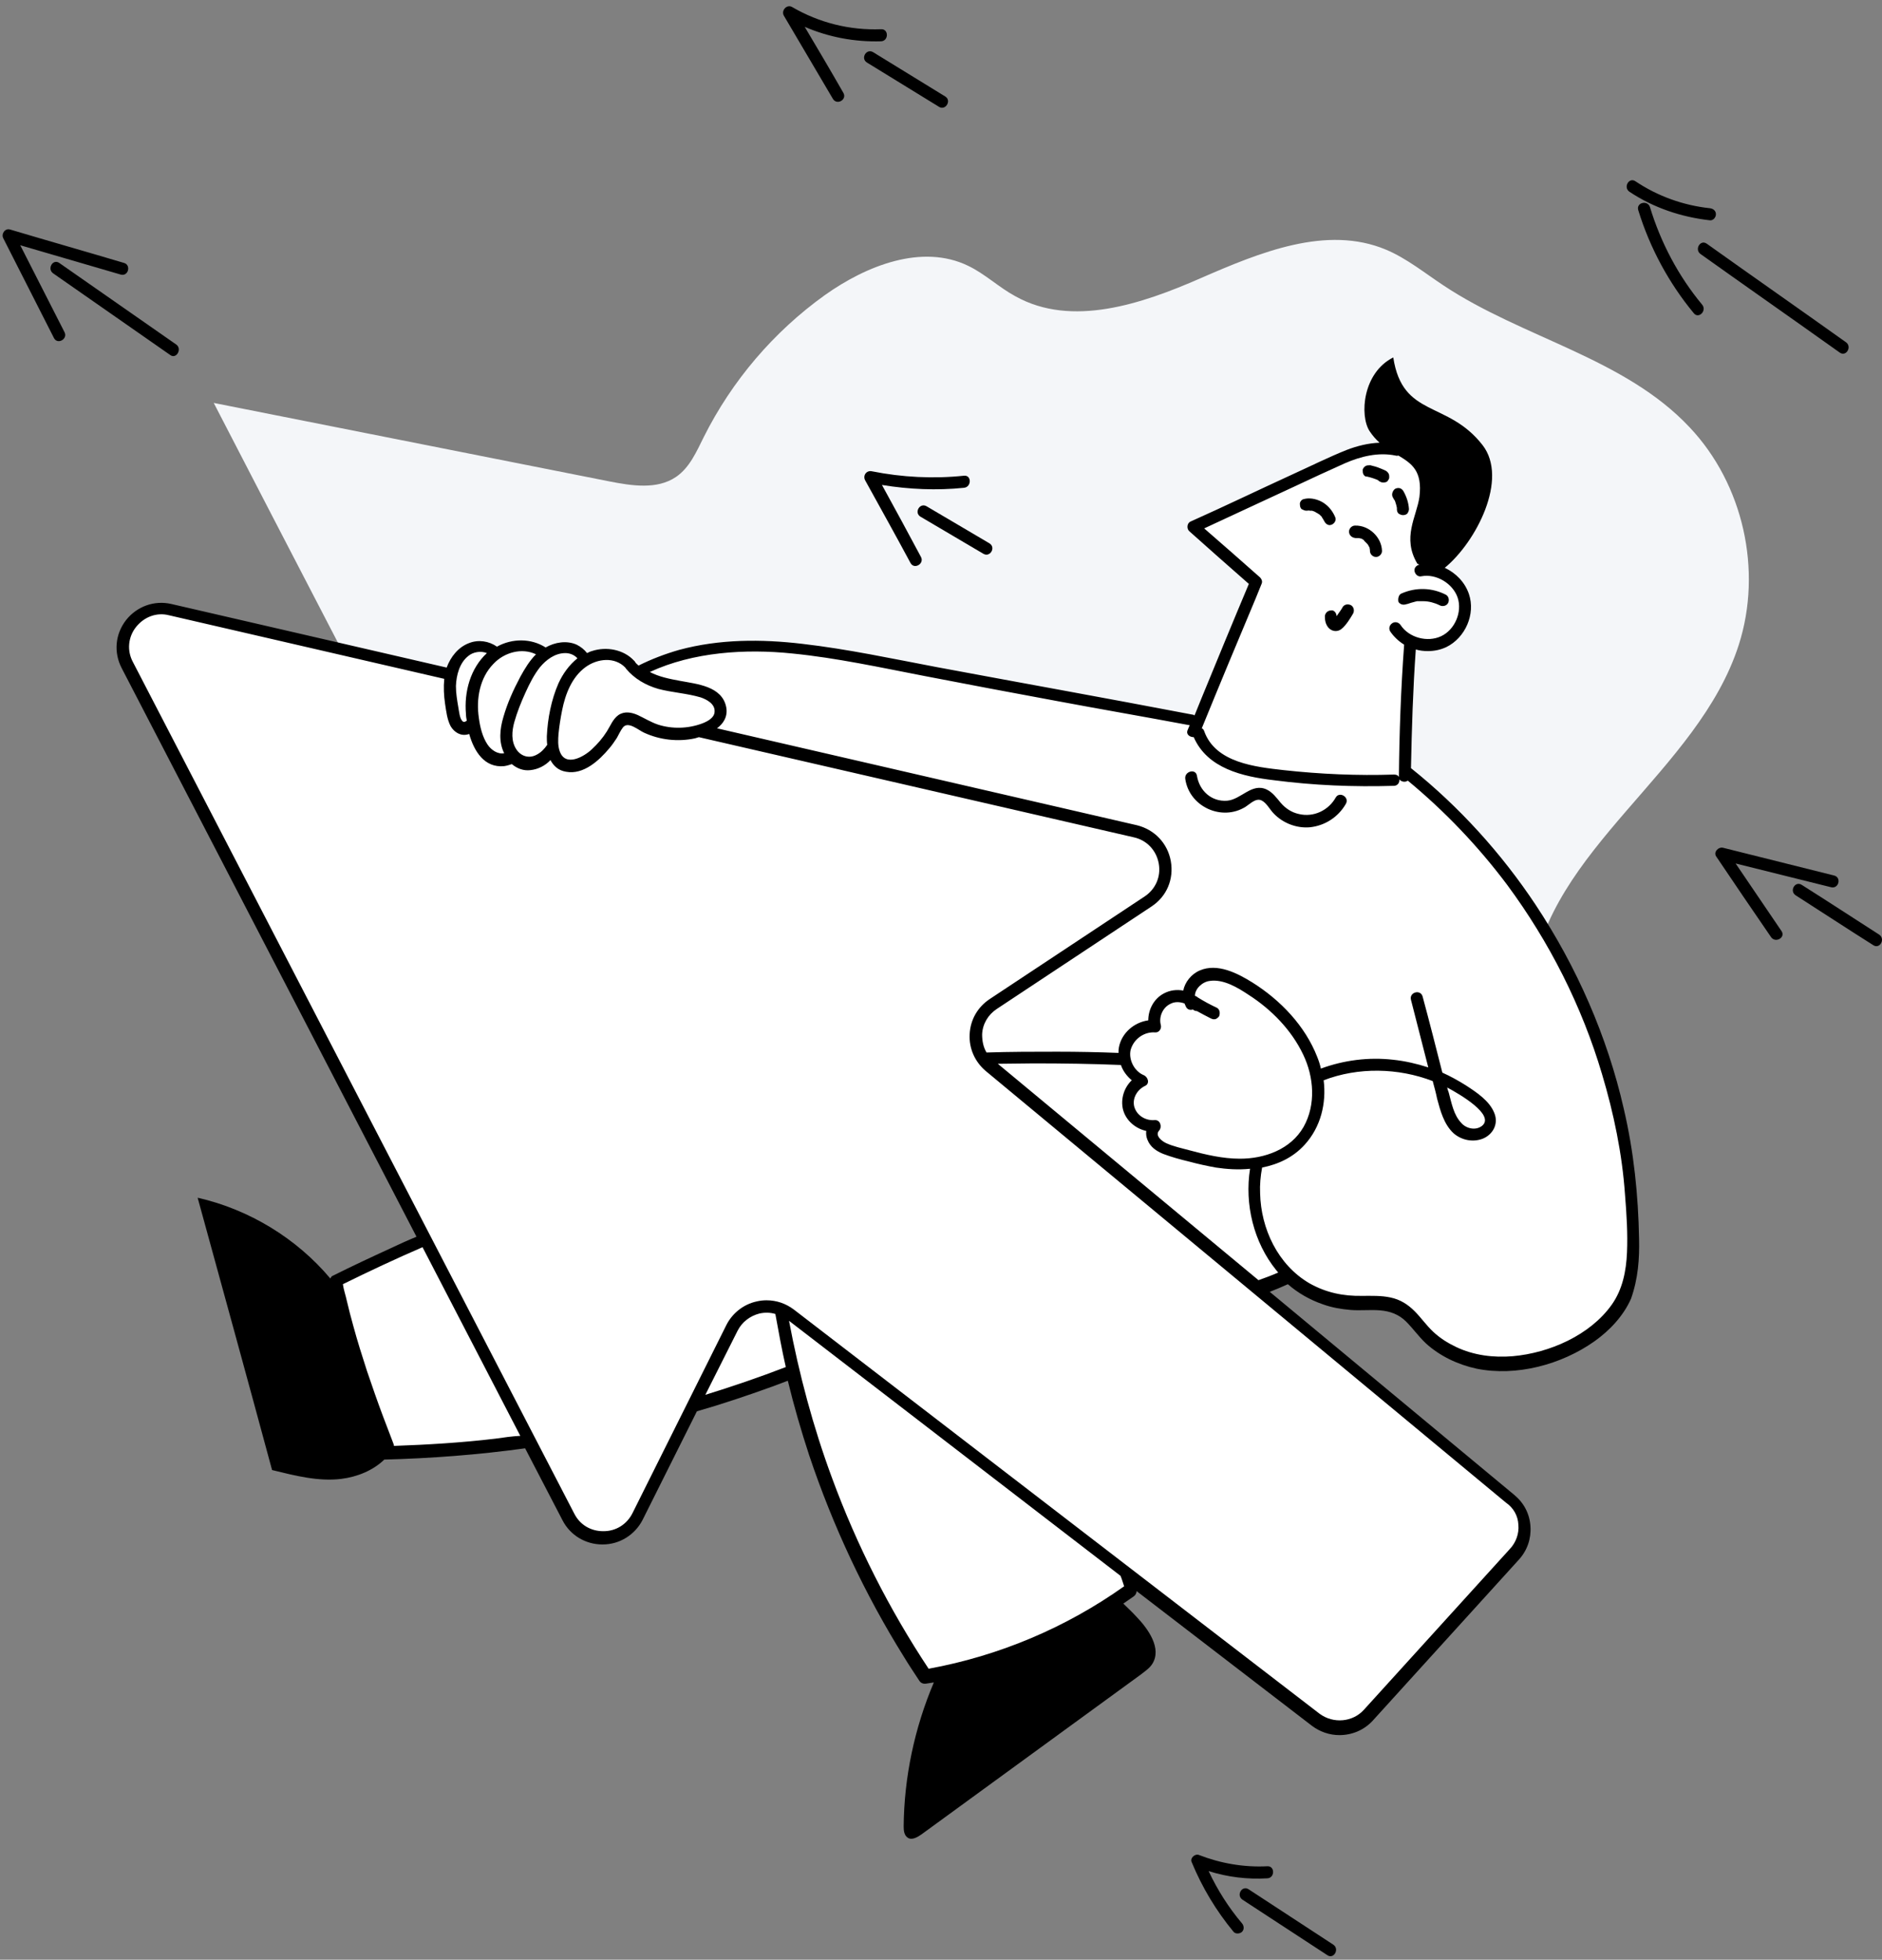 <svg width="193" height="201" viewBox="0 0 193 201" fill="none" xmlns="http://www.w3.org/2000/svg">
<rect x="0" y="0" width="193" height="201" fill="#808080" stroke="none"/>
<path d="M45.517 86.832C37.637 71.65 29.757 56.509 21.919 41.327C35.451 44.008 48.941 46.69 62.473 49.372C64.783 49.825 67.383 50.238 69.322 48.918C70.724 47.969 71.426 46.319 72.168 44.834C75.056 39.058 79.347 34.024 84.586 30.27C88.877 27.217 94.57 24.989 99.273 27.258C101.006 28.084 102.45 29.486 104.141 30.394C109.917 33.612 117.096 31.178 123.119 28.537C129.184 25.897 136.032 23.05 142.138 25.608C144.283 26.516 146.099 28.001 148.038 29.28C156.165 34.684 166.603 36.706 173.286 43.843C178.773 49.66 180.754 58.489 178.319 66.121C174.153 79.158 158.764 87.079 157.073 100.653C156.743 103.21 156.949 105.81 156.578 108.367C155.34 116.289 148.203 122.353 140.447 124.375C132.69 126.396 124.439 125.035 116.725 122.807C94.158 116.247 73.86 102.097 59.956 83.119" fill="#F4F6F9"/>
<path d="M167.593 123.96C167.51 120.618 166.933 117.194 166.19 113.934C163.096 100.402 155.381 87.943 144.572 79.238L144.283 79.61C144.325 75.113 144.49 70.863 144.861 65.789V65.706C145.934 66.201 147.213 66.284 148.244 65.748C149.935 64.922 150.843 62.818 150.265 61.044C149.729 59.394 147.914 58.239 146.181 58.404L148.203 47.1L143.5 46.11C141.602 45.697 139.58 46.192 137.847 46.976C132.567 49.369 127.327 51.886 122.665 53.99C122.665 53.99 126.956 57.785 129.06 59.642C129.06 59.642 124.852 69.708 123.078 74.04C112.269 71.977 101.501 69.956 90.692 67.893C85.329 66.862 79.883 65.83 74.479 66.366C71.632 66.614 68.744 67.356 66.186 68.635C65.609 68.182 65.031 67.645 64.577 67.068L64.866 68.099C63.917 67.026 62.184 66.82 60.864 67.398C60.658 67.48 60.493 67.604 60.287 67.687C59.998 67.109 59.462 66.614 58.801 66.449C57.894 66.201 56.945 66.49 56.202 67.026C55.047 66.078 53.314 65.913 51.912 66.531C51.664 66.655 51.417 66.779 51.169 66.944C50.468 66.16 49.148 66.036 48.199 66.573C47.291 67.068 46.755 68.058 46.507 69.089L17.752 62.447C14.451 61.705 11.77 65.129 13.338 68.14L43.867 127.054C40.773 128.374 37.761 129.818 34.749 131.262V131.674C36.276 138.152 37.678 142.153 40.03 148.383L39.7 148.919C44.692 148.837 49.643 148.383 54.552 147.682L58.595 155.479C60.08 158.367 64.206 158.326 65.691 155.438L71.384 144.051C74.85 143.061 78.233 141.906 81.575 140.586C84.215 151.725 88.794 162.369 95.148 171.857C102.739 170.537 110 167.484 116.229 162.946C116.064 162.369 115.858 161.832 115.693 161.255L135.207 176.272C136.857 177.551 139.168 177.303 140.57 175.777L155.546 159.274C157.073 157.583 156.866 154.984 155.134 153.54L129.225 132.046C130.298 131.674 131.37 131.221 132.402 130.767C134.134 132.417 136.486 133.407 138.838 133.531C140.529 133.613 142.386 133.283 143.871 134.108C144.861 134.686 145.521 135.717 146.305 136.543C147.955 138.317 150.348 139.389 152.741 139.637C155.175 139.926 157.609 139.472 159.919 138.564C162.436 137.574 164.829 136.006 166.273 133.737C168.129 130.932 167.675 127.219 167.593 123.96Z" fill="white"/>
<path d="M168.088 127.095C168.005 122.557 167.552 118.142 166.52 113.728C164.829 106.302 161.693 99.165 157.485 92.811C153.979 87.531 149.647 82.745 144.696 78.784C144.778 74.7 144.902 70.657 145.191 66.614C145.604 66.738 146.016 66.779 146.429 66.779C147.089 66.779 147.708 66.655 148.326 66.366C150.266 65.417 151.338 62.983 150.637 60.92C150.224 59.724 149.317 58.775 148.161 58.239C151.379 55.599 154.721 49.121 152.04 45.656C148.45 41.035 143.83 42.892 142.881 36.662C139.745 38.23 139.415 42.603 140.447 44.212C140.777 44.707 141.107 45.078 141.478 45.408C140.323 45.45 139.168 45.738 138.095 46.151C136.239 46.894 134.423 47.801 132.608 48.626C129.101 50.235 125.594 51.927 122.088 53.495C121.716 53.66 121.675 54.237 121.964 54.485C123.986 56.3 126.007 58.074 128.07 59.889C126.42 63.808 124.811 67.728 123.202 71.647C122.954 72.225 122.748 72.802 122.5 73.38C122.459 73.338 122.377 73.297 122.294 73.297C113.011 71.523 105.379 70.162 96.097 68.429C91.517 67.563 86.938 66.573 82.276 66.036C78.068 65.541 73.777 65.541 69.652 66.655C68.208 67.068 66.805 67.604 65.485 68.264C65.361 68.14 65.237 68.058 65.155 67.934C65.114 67.893 65.114 67.81 65.031 67.769C63.958 66.614 62.184 66.284 60.699 66.779C60.534 66.82 60.369 66.903 60.204 66.985C59.915 66.614 59.544 66.325 59.131 66.119C58.1 65.665 56.904 65.871 55.955 66.408C54.469 65.459 52.531 65.459 50.963 66.325C50.138 65.748 49.065 65.582 48.116 65.954C47.002 66.366 46.218 67.356 45.806 68.47L17.587 61.952C15.813 61.539 14.039 62.2 12.925 63.602C11.811 65.046 11.646 66.903 12.471 68.512L42.712 126.847C41.804 127.219 40.896 127.631 40.03 128.044C38.05 128.951 36.111 129.859 34.13 130.849C34.007 130.89 33.924 131.014 33.883 131.138C30.417 127.012 25.549 124.042 20.268 122.846C22.826 132.169 25.384 141.452 27.901 150.776C30.252 151.353 32.645 151.972 34.997 151.683C36.647 151.477 38.256 150.817 39.411 149.703C44.238 149.579 49.065 149.208 53.851 148.548L57.688 155.933C58.471 157.459 60.039 158.408 61.772 158.408H61.813C63.546 158.408 65.114 157.418 65.897 155.891L71.467 144.752C74.066 144.01 76.624 143.143 79.141 142.236C79.677 142.029 80.254 141.823 80.791 141.617C81.41 144.175 82.152 146.733 82.977 149.249C85.411 156.51 88.671 163.482 92.714 169.96C93.209 170.785 93.745 171.569 94.281 172.394C94.446 172.641 94.694 172.724 94.983 172.682C95.23 172.641 95.478 172.6 95.767 172.559C93.786 177.221 92.714 182.295 92.672 187.328C92.672 187.741 92.714 188.236 93.085 188.483C93.498 188.772 94.075 188.442 94.488 188.153C101.996 182.666 109.505 177.221 117.013 171.734C117.426 171.404 117.88 171.115 118.168 170.661C119.159 169.093 117.797 167.113 116.518 165.793C116.106 165.339 115.652 164.926 115.198 164.473C115.569 164.225 115.899 163.978 116.271 163.73C116.436 163.606 116.56 163.4 116.56 163.194L134.547 177.014C135.372 177.633 136.362 177.963 137.352 177.963C138.631 177.963 139.869 177.468 140.777 176.478L155.753 159.976C156.619 159.027 157.031 157.83 156.949 156.552C156.866 155.273 156.289 154.159 155.299 153.334L130.215 132.499C130.834 132.252 131.453 132.004 132.072 131.716C133.103 132.623 134.341 133.325 135.661 133.778C136.569 134.108 137.517 134.273 138.508 134.356C139.498 134.438 140.529 134.315 141.519 134.397C142.551 134.48 143.458 134.81 144.201 135.552C144.902 136.254 145.48 137.079 146.222 137.78C147.666 139.1 149.523 139.967 151.421 140.379C155.505 141.204 160.126 139.967 163.509 137.574C165.076 136.46 166.479 134.975 167.263 133.201C168.005 131.097 168.129 129.075 168.088 127.095ZM132.732 49.905C134.465 49.08 136.197 48.296 137.93 47.512C139.539 46.811 141.354 46.357 143.128 46.729C143.252 46.77 143.335 46.729 143.417 46.729C144.778 47.554 145.892 48.296 145.562 50.978C145.274 52.999 143.747 55.145 145.356 57.826L145.562 57.909C145.232 57.991 144.985 58.28 145.067 58.61C145.15 58.94 145.439 59.188 145.769 59.105C147.295 58.816 148.987 59.848 149.482 61.292C149.977 62.777 149.193 64.592 147.79 65.252C146.387 65.912 144.49 65.417 143.623 64.097C143.417 63.808 143.046 63.726 142.757 63.932C142.468 64.138 142.386 64.51 142.592 64.799C142.963 65.335 143.458 65.789 143.995 66.119C143.665 70.616 143.5 75.154 143.458 79.692C143.376 79.527 143.211 79.444 142.963 79.444C139.209 79.568 135.413 79.403 131.659 78.991C128.771 78.661 124.646 78.248 123.49 74.989C123.449 74.865 123.367 74.741 123.243 74.7C125.058 70.244 126.915 65.789 128.771 61.374C128.978 60.879 129.184 60.343 129.39 59.848C129.473 59.642 129.39 59.394 129.225 59.229C127.327 57.538 125.429 55.887 123.49 54.196C126.626 52.752 129.679 51.308 132.732 49.905ZM64.123 68.47C64.165 68.512 64.165 68.553 64.206 68.594C65.072 69.626 66.227 70.286 67.506 70.657C68.909 71.028 70.436 71.111 71.838 71.523C72.457 71.73 73.323 72.183 73.282 72.967C73.282 73.627 72.54 73.999 72.003 74.205C70.559 74.741 68.95 74.782 67.506 74.329C66.764 74.081 66.104 73.669 65.402 73.339C64.742 73.05 64.041 72.926 63.422 73.339C62.844 73.751 62.597 74.452 62.226 75.03C61.813 75.69 61.277 76.309 60.699 76.845C59.874 77.629 57.976 78.702 57.399 77.052C57.192 76.474 57.234 75.855 57.275 75.278C57.357 74.453 57.481 73.668 57.646 72.843C57.976 71.193 58.636 69.46 60.039 68.429C61.277 67.522 63.051 67.356 64.123 68.47ZM57.976 66.985C58.471 66.985 58.925 67.191 59.214 67.522C58.389 68.182 57.729 69.089 57.275 70.079C56.532 71.771 56.161 73.71 56.078 75.525C56.078 75.814 56.078 76.103 56.12 76.391C55.831 76.804 55.501 77.175 55.006 77.423C54.222 77.835 53.397 77.547 52.943 76.845C52.407 76.02 52.489 74.989 52.737 74.081C53.026 73.05 53.438 72.018 53.892 71.028C54.304 70.121 54.758 69.213 55.377 68.429C55.996 67.686 56.904 66.985 57.976 66.985ZM54.965 67.109C54.304 67.769 53.809 68.594 53.356 69.419C52.654 70.74 52.035 72.101 51.623 73.545C51.252 74.782 51.128 76.103 51.705 77.258C51.045 77.382 50.385 76.928 50.014 76.391C49.478 75.608 49.23 74.576 49.106 73.627C48.818 71.688 49.189 69.543 50.592 68.099C51.705 66.903 53.521 66.408 54.965 67.109ZM48.034 67.274C48.529 66.861 49.313 66.738 49.931 66.985C48.24 68.553 47.58 70.946 47.786 73.256C47.786 73.462 47.827 73.71 47.869 73.916C47.704 74.04 47.58 74.081 47.456 73.999C47.126 73.71 47.085 72.967 47.002 72.555C46.878 71.812 46.755 71.111 46.755 70.368C46.796 69.254 47.126 67.975 48.034 67.274ZM50.798 147.558C47.332 147.97 43.867 148.177 40.401 148.3C40.401 148.177 40.319 148.012 40.278 147.888C39.947 147.021 39.617 146.155 39.287 145.289C38.71 143.762 38.173 142.194 37.637 140.627C37.142 139.1 36.647 137.533 36.234 136.006C35.987 135.14 35.781 134.315 35.574 133.448C35.451 132.871 35.244 132.293 35.162 131.716C37.843 130.395 40.566 129.116 43.331 127.92L53.356 147.269C52.531 147.31 51.664 147.434 50.798 147.558ZM72.333 143.061L75.634 136.501C76.088 135.594 76.913 134.975 77.862 134.727C78.398 134.603 78.975 134.603 79.512 134.768C79.842 136.584 80.172 138.399 80.584 140.214C77.903 141.246 75.139 142.195 72.333 143.061ZM115.281 162.699C109.298 166.948 102.45 169.836 95.23 171.156C91.187 165.05 87.846 158.449 85.329 151.601C83.39 146.361 81.946 140.957 80.915 135.47L114.909 161.626C115.074 161.997 115.157 162.369 115.281 162.699ZM155.711 156.386C155.794 157.294 155.464 158.202 154.845 158.862L139.869 175.364C138.714 176.643 136.734 176.808 135.331 175.777L81.41 134.315C80.584 133.696 79.636 133.366 78.604 133.366C78.274 133.366 77.903 133.407 77.573 133.489C76.253 133.778 75.097 134.686 74.479 135.924L64.866 155.19C64.288 156.345 63.175 157.047 61.896 157.047C61.896 157.047 61.895 157.047 61.854 157.047C60.575 157.047 59.462 156.387 58.884 155.231L13.626 67.893C13.008 66.738 13.131 65.335 13.956 64.303C14.781 63.272 16.06 62.777 17.339 63.107L45.558 69.626C45.476 70.492 45.517 71.317 45.641 72.183C45.765 72.967 45.847 73.792 46.218 74.494C46.59 75.112 47.25 75.525 47.992 75.319C48.034 75.319 48.075 75.278 48.116 75.278C48.611 77.052 49.684 78.784 51.705 78.578C51.994 78.537 52.242 78.454 52.489 78.372C53.026 78.826 53.686 79.073 54.387 78.991C55.171 78.908 55.913 78.537 56.45 77.959C56.78 78.578 57.275 79.032 58.059 79.156C59.833 79.486 61.442 78 62.473 76.763C62.762 76.433 63.01 76.061 63.257 75.69C63.463 75.319 63.628 74.948 63.876 74.618C64.412 73.916 65.485 74.906 66.062 75.154C67.671 75.896 69.528 76.103 71.261 75.731C71.384 75.69 71.549 75.649 71.673 75.608L116.271 85.88C117.591 86.169 118.581 87.201 118.829 88.562C119.076 89.923 118.499 91.202 117.385 91.945L101.501 102.465C100.263 103.29 99.521 104.569 99.438 106.054C99.356 107.54 99.975 108.901 101.089 109.85L154.432 154.117C155.216 154.654 155.67 155.479 155.711 156.386ZM102.326 109.107C103.564 109.107 104.802 109.066 105.998 109.066C108.968 109.066 111.98 109.107 114.951 109.231C115.157 109.85 115.569 110.386 116.064 110.799C115.281 111.541 114.909 112.697 115.157 113.769C115.446 114.924 116.436 115.75 117.55 115.997C117.508 116.286 117.55 116.616 117.673 116.905C117.962 117.647 118.581 118.06 119.282 118.349C120.149 118.679 121.056 118.926 121.923 119.133C122.83 119.38 123.779 119.586 124.687 119.751C125.801 119.916 126.997 119.999 128.194 119.875C127.616 123.506 128.565 127.425 130.875 130.272C130.958 130.354 130.999 130.437 131.082 130.519C130.421 130.808 129.761 131.055 129.06 131.303L102.326 109.107ZM118.457 105.889C118.87 105.931 119.159 105.477 119.035 105.106C118.829 104.28 119.241 103.331 120.025 102.96C120.479 102.713 121.015 102.754 121.469 102.919C121.51 103.043 121.593 103.166 121.634 103.29C121.799 103.579 122.088 103.62 122.335 103.538C122.459 103.662 122.624 103.703 122.748 103.703C123.202 103.95 123.655 104.198 124.151 104.445C124.316 104.528 124.439 104.569 124.646 104.528C124.769 104.487 124.934 104.363 125.017 104.239C125.141 103.95 125.099 103.538 124.811 103.373C124.109 103.043 123.49 102.713 122.83 102.3C122.748 102.218 122.665 102.176 122.542 102.135C122.542 101.392 123.325 100.691 124.068 100.609C125.471 100.402 126.956 101.31 128.07 102.053C130.38 103.538 132.443 105.642 133.639 108.158C134.753 110.469 134.96 113.315 133.681 115.584C132.36 117.895 129.679 118.844 127.162 118.844C125.388 118.844 123.656 118.431 121.964 117.977C121.221 117.771 120.396 117.606 119.654 117.276C119.241 117.111 118.375 116.492 118.87 115.956C119.2 115.584 118.994 114.842 118.416 114.883C117.508 114.966 116.559 114.429 116.312 113.48C116.106 112.614 116.642 111.748 117.426 111.376C117.962 111.129 117.715 110.428 117.261 110.263C116.312 109.85 115.734 108.695 115.941 107.705C116.271 106.508 117.385 105.807 118.457 105.889ZM166.85 128.456C166.768 130.354 166.397 132.252 165.283 133.82C163.055 136.955 158.888 138.77 155.134 139.1C153.153 139.265 151.132 139.018 149.317 138.151C148.45 137.739 147.666 137.244 146.965 136.584C146.264 135.924 145.727 135.14 145.067 134.48C144.366 133.778 143.582 133.283 142.592 133.077C141.643 132.871 140.653 132.912 139.704 132.912C137.765 132.953 135.991 132.582 134.3 131.633C131.04 129.735 129.308 126.022 129.225 122.392C129.184 121.525 129.266 120.618 129.431 119.751C131.082 119.421 132.608 118.72 133.804 117.4C135.455 115.584 136.032 113.15 135.743 110.799C139.291 109.437 143.376 109.52 146.924 110.881C147.089 111.5 147.254 112.078 147.378 112.697C147.708 113.934 148.079 115.296 149.028 116.203C149.853 116.946 151.049 117.193 152.081 116.781C153.153 116.327 153.69 115.213 153.236 114.141C152.741 112.903 151.421 112.036 150.348 111.335C149.564 110.84 148.739 110.386 147.914 110.015C147.254 107.416 146.594 104.817 145.892 102.218C145.686 101.434 144.49 101.764 144.696 102.548C145.274 104.858 145.892 107.168 146.47 109.479C145.315 109.107 144.077 108.819 142.881 108.695C140.364 108.406 137.806 108.736 135.455 109.602C135.372 109.19 135.248 108.819 135.083 108.406C133.846 105.229 131.329 102.589 128.441 100.774C126.915 99.825 124.852 98.752 123.037 99.536C122.17 99.907 121.51 100.732 121.345 101.599C120.685 101.475 119.984 101.558 119.365 101.888C118.333 102.424 117.756 103.538 117.756 104.652C116.312 104.858 115.033 105.931 114.744 107.416C114.703 107.622 114.703 107.787 114.703 107.993C112.599 107.911 110.536 107.87 108.432 107.87C105.998 107.87 103.605 107.87 101.171 107.952C100.841 107.416 100.717 106.756 100.717 106.096C100.759 105.023 101.336 104.074 102.202 103.497L118.086 92.976C119.654 91.945 120.396 90.171 120.066 88.314C119.736 86.499 118.416 85.096 116.601 84.643L73.53 74.7C74.19 74.205 74.644 73.504 74.479 72.555C74.066 70.368 71.467 70.162 69.734 69.832C68.62 69.626 67.589 69.419 66.64 68.924C71.096 66.861 76.459 66.531 81.245 67.026C85.824 67.48 90.321 68.47 94.818 69.337C99.315 70.203 103.853 71.07 108.35 71.895C113.424 72.844 116.848 73.421 121.923 74.37C121.964 74.37 121.964 74.37 122.005 74.37C121.923 74.535 121.882 74.7 121.799 74.865C121.593 75.319 122.005 75.608 122.418 75.608C123.821 78.826 127.451 79.651 130.628 80.022C134.712 80.558 138.838 80.723 142.922 80.6C143.334 80.6 143.541 80.27 143.5 79.939C143.706 80.187 144.118 80.269 144.366 80.063C148.161 83.199 151.586 86.788 154.556 90.749C158.888 96.607 162.23 103.208 164.292 110.18C165.489 114.182 166.355 118.349 166.644 122.515C166.809 124.537 166.933 126.517 166.85 128.456ZM148.409 111.541C149.729 112.243 153.318 114.347 151.998 115.461C151.338 115.997 150.348 115.75 149.853 115.172C149.069 114.347 148.863 113.15 148.574 112.078C148.492 111.871 148.45 111.706 148.409 111.541ZM143.706 60.879C145.191 60.219 146.841 60.26 148.285 61.003C148.574 61.168 148.656 61.581 148.491 61.869C148.326 62.158 147.914 62.241 147.625 62.076C147.13 61.828 146.511 61.663 145.975 61.663C145.81 61.663 145.645 61.663 145.48 61.663C145.439 61.663 145.356 61.663 145.315 61.663L145.15 61.704C144.985 61.746 144.861 61.787 144.696 61.828C144.613 61.869 144.531 61.869 144.448 61.911C144.407 61.911 144.366 61.952 144.325 61.952C144.366 61.911 144.366 61.952 144.283 61.952C143.953 62.076 143.623 62.034 143.417 61.746C143.335 61.457 143.417 61.003 143.706 60.879ZM142.839 51.019C142.674 50.73 142.798 50.359 143.046 50.153C143.169 50.07 143.376 50.029 143.541 50.07C143.706 50.111 143.83 50.235 143.912 50.359C144.242 50.937 144.448 51.555 144.49 52.215C144.49 52.381 144.407 52.546 144.325 52.669C144.201 52.793 144.036 52.834 143.871 52.834C143.706 52.834 143.541 52.752 143.417 52.669C143.293 52.546 143.252 52.381 143.252 52.215C143.252 52.174 143.252 52.133 143.252 52.092C143.211 51.844 143.128 51.597 143.046 51.349C142.963 51.267 142.922 51.143 142.839 51.019ZM139.828 48.668C139.745 48.544 139.745 48.338 139.745 48.172C139.787 48.008 139.91 47.884 140.034 47.801C140.158 47.719 140.364 47.719 140.529 47.719C140.859 47.801 141.189 47.884 141.478 48.008C141.684 48.09 141.891 48.172 142.056 48.255C142.179 48.296 142.303 48.42 142.386 48.544C142.468 48.668 142.468 48.833 142.468 48.956C142.468 49.121 142.386 49.204 142.303 49.328C142.221 49.451 142.014 49.493 141.849 49.493C141.684 49.493 141.519 49.41 141.395 49.328C141.354 49.286 141.354 49.286 141.313 49.245C140.942 49.08 140.529 48.956 140.158 48.874C140.034 48.915 139.91 48.791 139.828 48.668ZM135.785 53.33C135.785 53.371 135.785 53.453 135.785 53.33V53.33ZM135.578 53.041C135.496 52.958 135.578 52.999 135.578 53.041V53.041ZM135.29 52.752C135.207 52.669 135.248 52.711 135.29 52.752V52.752ZM133.969 52.381C134.093 52.381 134.217 52.339 134.341 52.381C134.341 52.381 134.382 52.381 134.423 52.381C134.423 52.381 134.423 52.381 134.465 52.381C134.506 52.381 134.506 52.381 134.547 52.381C134.671 52.422 134.795 52.463 134.877 52.504C134.877 52.504 134.918 52.504 134.918 52.546C134.96 52.587 135.042 52.587 135.083 52.628C135.125 52.669 135.166 52.669 135.207 52.711C135.248 52.711 135.248 52.752 135.29 52.752C135.372 52.834 135.455 52.917 135.537 52.999C135.537 53.041 135.578 53.041 135.578 53.082C135.62 53.123 135.62 53.164 135.661 53.206C135.702 53.247 135.702 53.288 135.743 53.371C135.743 53.371 135.743 53.371 135.743 53.33C135.743 53.371 135.785 53.412 135.785 53.412C135.908 53.701 136.197 53.948 136.527 53.825C136.816 53.742 137.064 53.371 136.94 53.082C136.692 52.463 136.28 51.927 135.702 51.556C135.166 51.225 134.506 51.06 133.928 51.143C133.763 51.184 133.598 51.184 133.474 51.308C133.351 51.432 133.268 51.597 133.309 51.762C133.309 51.927 133.351 52.092 133.474 52.215C133.639 52.298 133.804 52.381 133.969 52.381ZM139.91 55.475C139.91 55.516 139.91 55.516 139.91 55.475C139.869 55.434 139.869 55.434 139.91 55.475C139.91 55.475 139.869 55.475 139.91 55.475ZM138.343 54.526C138.343 54.196 138.631 53.907 138.961 53.907C140.405 53.866 141.684 55.103 141.726 56.506C141.726 56.836 141.437 57.125 141.107 57.125C140.777 57.125 140.488 56.836 140.488 56.506C140.488 56.465 140.488 56.424 140.488 56.424C140.488 56.341 140.447 56.259 140.447 56.176C140.447 56.135 140.447 56.135 140.405 56.094C140.405 56.052 140.364 56.052 140.364 56.011C140.323 55.929 140.282 55.846 140.199 55.764L140.158 55.722C140.117 55.681 140.075 55.64 140.034 55.599C139.993 55.557 139.952 55.516 139.91 55.475L139.869 55.434C139.869 55.434 139.869 55.434 139.91 55.434C139.828 55.392 139.745 55.31 139.663 55.269C139.622 55.227 139.415 55.186 139.621 55.269C139.58 55.269 139.539 55.227 139.498 55.227C139.415 55.186 139.333 55.186 139.25 55.186C139.168 55.186 139.085 55.186 139.003 55.186C138.59 55.145 138.343 54.856 138.343 54.526ZM137.064 63.19C137.105 63.148 137.146 63.107 137.187 63.025C137.352 62.777 137.559 62.529 137.682 62.282C137.847 61.993 138.219 61.911 138.549 62.076C138.838 62.241 138.92 62.653 138.755 62.942C138.59 63.231 138.425 63.478 138.26 63.726C138.054 64.015 137.806 64.345 137.517 64.551C137.105 64.84 136.569 64.757 136.239 64.386C135.95 64.056 135.867 63.644 135.867 63.231C135.867 62.901 136.156 62.612 136.486 62.612C136.775 62.53 137.064 62.86 137.064 63.19ZM138.013 82.456C137.229 83.817 135.867 84.684 134.341 84.849C132.979 84.973 131.577 84.436 130.628 83.446C130.215 83.034 129.885 82.332 129.349 82.085C128.771 81.837 128.194 82.456 127.74 82.745C125.306 84.271 121.964 82.745 121.551 79.898C121.428 79.114 122.624 78.784 122.748 79.568C122.995 81.095 124.233 82.25 125.842 82.126C127.286 82.002 128.359 80.27 129.885 80.971C130.504 81.26 130.917 81.837 131.329 82.332C131.824 82.91 132.443 83.322 133.186 83.487C134.712 83.859 136.239 83.116 136.981 81.796C137.352 81.136 138.425 81.755 138.013 82.456Z" fill="black"/>
<path d="M136.115 200.531C133.227 198.633 130.298 196.736 127.41 194.838C126.75 194.384 127.369 193.353 128.029 193.765C130.917 195.663 133.846 197.561 136.734 199.458C137.394 199.912 136.775 200.985 136.115 200.531ZM123.944 191.909C125.883 192.527 127.946 192.775 129.968 192.651C130.752 192.61 130.752 191.372 129.968 191.414C127.575 191.537 125.182 191.125 122.954 190.258C122.542 190.093 122.005 190.588 122.212 191.001C123.284 193.6 124.728 195.993 126.502 198.138C126.708 198.386 127.162 198.344 127.369 198.138C127.616 197.891 127.575 197.519 127.369 197.272C126.007 195.663 124.852 193.848 123.944 191.909ZM101.46 55.723C99.315 54.444 97.169 53.206 95.024 51.928C94.323 51.515 93.704 52.588 94.405 53C96.55 54.279 98.696 55.517 100.841 56.796C101.542 57.208 102.161 56.136 101.46 55.723ZM90.445 49.741C93.25 50.195 96.055 50.319 98.861 50.03C99.645 49.947 99.645 48.71 98.861 48.792C95.725 49.122 92.507 48.957 89.413 48.338C88.877 48.215 88.464 48.751 88.712 49.246C90.28 52.093 91.847 54.898 93.374 57.745C93.745 58.446 94.818 57.827 94.446 57.126C93.126 54.651 91.806 52.216 90.445 49.741ZM174.4 26.06C179.145 29.443 183.93 32.785 188.675 36.168C189.335 36.622 189.954 35.549 189.294 35.095C184.549 31.712 179.763 28.37 175.019 24.988C174.359 24.534 173.74 25.606 174.4 26.06ZM169.202 21.233C168.954 20.491 167.758 20.779 168.006 21.563C169.202 25.441 171.141 29.031 173.699 32.125C174.194 32.744 175.06 31.877 174.565 31.259C172.131 28.329 170.316 24.905 169.202 21.233ZM175.968 21.976C175.968 21.605 175.679 21.398 175.349 21.357C172.626 21.068 169.986 20.119 167.717 18.593C167.057 18.139 166.438 19.212 167.098 19.666C169.573 21.316 172.42 22.265 175.349 22.595C175.679 22.636 175.968 22.306 175.968 21.976ZM192.718 95.865C190.077 94.174 187.437 92.441 184.755 90.749C184.095 90.337 183.476 91.368 184.137 91.822C186.777 93.513 189.417 95.246 192.099 96.938C192.759 97.391 193.378 96.319 192.718 95.865ZM177.989 88.563C181.249 89.388 184.508 90.172 187.767 90.997C188.551 91.203 188.881 90.007 188.097 89.8C184.302 88.852 180.506 87.903 176.71 86.954C176.215 86.83 175.679 87.408 176.009 87.861C177.866 90.626 179.722 93.349 181.62 96.113C182.074 96.773 183.146 96.154 182.693 95.494C181.125 93.183 179.557 90.873 177.989 88.563ZM18.082 35.343C14.08 32.537 10.078 29.773 6.077 26.968C5.416 26.514 4.798 27.587 5.458 28.041C9.459 30.846 13.461 33.61 17.463 36.416C18.082 36.869 18.701 35.797 18.082 35.343ZM2.075 25.153C5.499 26.143 8.964 27.174 12.389 28.164C13.172 28.371 13.461 27.174 12.719 26.968C8.841 25.813 4.921 24.699 1.043 23.544C0.507 23.379 0.094 23.997 0.342 24.451C2.075 27.875 3.807 31.258 5.54 34.683C5.911 35.384 6.984 34.765 6.613 34.064C5.086 31.093 3.601 28.123 2.075 25.153ZM88.918 6.422C91.394 7.949 93.828 9.434 96.303 10.961C96.963 11.373 97.623 10.3 96.922 9.888C94.446 8.361 92.012 6.876 89.537 5.35C88.836 4.937 88.217 6.01 88.918 6.422ZM82.523 2.751C84.999 3.823 87.68 4.318 90.362 4.236C91.146 4.195 91.146 2.957 90.362 2.998C87.144 3.122 84.009 2.338 81.245 0.729C80.708 0.399 80.089 1.059 80.378 1.596C82.07 4.442 83.72 7.289 85.411 10.135C85.824 10.837 86.897 10.218 86.484 9.517C85.164 7.206 83.844 4.979 82.523 2.751Z" fill="black"/>
</svg>
